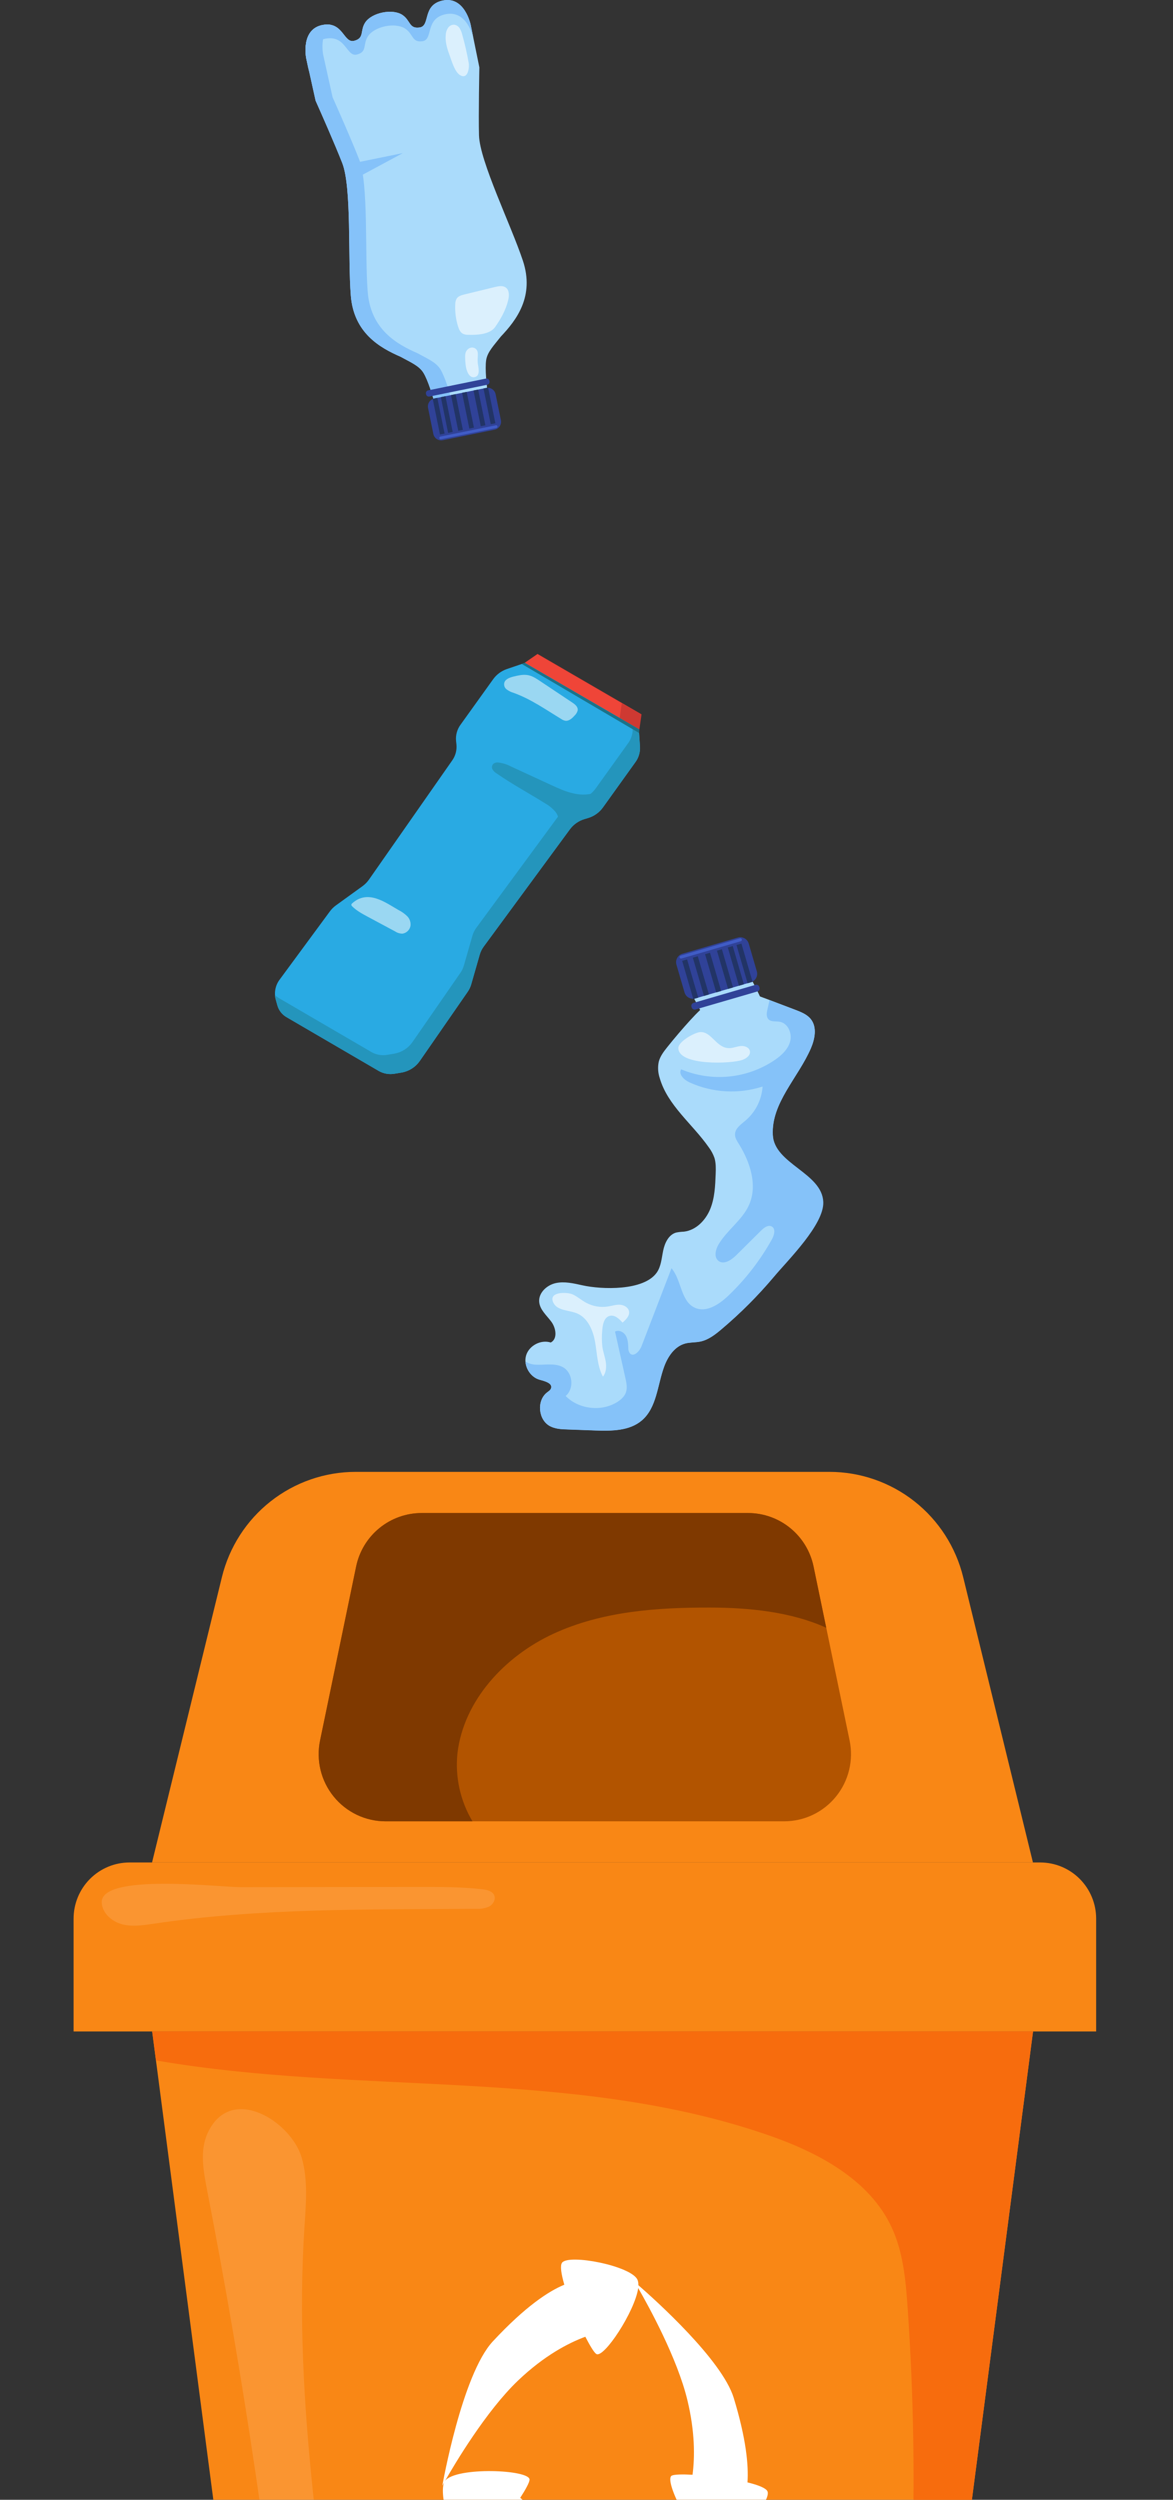 <svg width="192" height="409" viewBox="0 0 192 409" fill="none" xmlns="http://www.w3.org/2000/svg">
<rect x="0" y="0" width="192" height="409" fill="#333333" stroke="none"/>
<path d="M65.581 58.38C67.142 59.251 68.606 59.829 69.322 61.017C70.804 63.461 72.38 70.949 72.38 70.949L80.634 69.283C80.634 69.283 79.162 61.775 79.572 58.946C79.769 57.572 80.891 56.467 81.989 55.055C84.54 52.366 87.526 48.475 85.585 42.645C83.645 36.816 78.524 26.392 78.404 22.139C78.309 18.807 78.464 11.03 78.464 11.03L77.042 4.045C77.042 4.045 76.062 -0.779 72.35 0.112C69.093 0.892 70.467 4.23 68.699 4.494C66.93 4.759 67.227 3.334 65.85 2.431C64.241 1.374 60.861 2.06 59.791 3.664C58.878 5.033 59.706 6.23 57.975 6.677C56.244 7.123 56.204 3.514 52.902 4.068C49.138 4.696 50.12 9.523 50.12 9.523L51.66 16.477C52.575 18.525 54.81 23.581 56.025 26.687C57.576 30.65 56.933 42.234 57.422 48.36C57.91 54.486 62.181 56.903 65.581 58.38Z" fill="#AADBFB"/>
<path d="M65.568 58.363C67.127 59.234 68.594 59.812 69.31 61C70.791 63.442 72.37 70.932 72.37 70.932L75.149 70.366C75.149 70.366 73.573 62.883 72.091 60.433C71.37 59.246 69.906 58.667 68.349 57.797C64.95 56.32 60.682 53.903 60.19 47.779C59.699 41.656 60.345 30.07 58.794 26.104C57.586 23 55.341 17.944 54.436 15.904L52.897 8.947C52.897 8.947 52.201 5.532 54.224 4.073C53.786 3.986 53.335 3.986 52.897 4.073C49.135 4.702 50.116 9.526 50.116 9.526L51.657 16.483C52.57 18.531 54.805 23.587 56.02 26.69C57.574 30.653 56.928 42.239 57.419 48.363C57.91 54.487 62.176 56.886 65.568 58.363Z" fill="#85C2F9"/>
<path d="M53.358 6.311C56.661 5.759 56.701 9.366 58.432 8.92C60.163 8.473 59.335 7.276 60.248 5.907C61.328 4.305 64.698 3.617 66.317 4.679C67.693 5.582 67.397 7.009 69.165 6.742C70.934 6.475 69.559 3.138 72.802 2.355C76.513 1.464 77.494 6.288 77.494 6.288L77.037 4.043C77.037 4.043 76.057 -0.781 72.345 0.11C69.088 0.89 70.462 4.228 68.694 4.492C66.925 4.757 67.222 3.332 65.845 2.429C64.236 1.372 60.856 2.058 59.786 3.662C58.873 5.031 59.702 6.228 57.97 6.675C56.239 7.121 56.199 3.512 52.897 4.066C49.133 4.694 50.116 9.521 50.116 9.521L50.57 11.766C50.57 11.766 49.604 6.942 53.358 6.311Z" fill="#85C2F9"/>
<path d="M72.482 72.029L80.961 70.304C81.674 70.159 82.134 69.463 81.989 68.75L81.125 64.502C80.98 63.789 80.285 63.329 79.572 63.474L71.093 65.199C70.38 65.344 69.92 66.04 70.065 66.752L70.929 71.001C71.074 71.713 71.769 72.174 72.482 72.029Z" fill="#304298"/>
<path d="M70.29 64.881L79.762 62.948C80.013 62.897 80.175 62.652 80.124 62.401L80.103 62.298C80.052 62.047 79.807 61.885 79.556 61.936L70.083 63.869C69.832 63.921 69.67 64.166 69.721 64.417L69.742 64.519C69.794 64.771 70.039 64.933 70.29 64.881Z" fill="#304298"/>
<path d="M80.328 69.406L81.083 69.252L79.894 63.408L79.139 63.561L80.328 69.406Z" fill="#223466"/>
<path d="M78.694 69.738L79.45 69.584L78.261 63.74L77.505 63.893L78.694 69.738Z" fill="#223466"/>
<path d="M76.822 70.121L77.577 69.967L76.388 64.123L75.633 64.276L76.822 70.121Z" fill="#223466"/>
<path d="M75.008 70.486L75.764 70.332L74.575 64.488L73.819 64.641L75.008 70.486Z" fill="#223466"/>
<path d="M73.347 70.826L74.102 70.672L72.913 64.828L72.158 64.981L73.347 70.826Z" fill="#223466"/>
<path d="M72.016 71.095L72.772 70.941L71.582 65.097L70.827 65.251L72.016 71.095Z" fill="#223466"/>
<path d="M72.083 71.427L81.163 69.581C81.221 69.569 81.282 69.581 81.331 69.613C81.381 69.646 81.415 69.697 81.427 69.755C81.439 69.814 81.427 69.875 81.395 69.924C81.362 69.975 81.311 70.01 81.253 70.022L72.173 71.868C72.115 71.879 72.055 71.867 72.005 71.834C71.956 71.802 71.921 71.751 71.909 71.693C71.897 71.635 71.909 71.574 71.941 71.524C71.974 71.474 72.025 71.439 72.083 71.427Z" fill="#405CC6"/>
<path opacity="0.58" d="M83.174 49.145C83.358 48.397 83.398 47.477 82.777 47.035C82.278 46.688 81.622 46.816 81.031 46.955L76.045 48.17C75.546 48.29 75.01 48.442 74.738 48.871C74.59 49.145 74.514 49.453 74.518 49.764C74.453 50.999 74.609 52.236 74.977 53.416C75.122 53.88 75.332 54.371 75.758 54.603C76.025 54.729 76.319 54.789 76.614 54.778C78.025 54.823 80.178 54.75 81.054 53.498C81.987 52.154 82.78 50.749 83.174 49.145Z" fill="white"/>
<path opacity="0.58" d="M78.199 59.408C78.17 59.077 78.17 58.743 78.199 58.411C78.224 58.004 78.259 57.56 78.022 57.228C77.901 57.072 77.734 56.958 77.545 56.901C77.356 56.845 77.154 56.848 76.967 56.912C76.782 56.979 76.615 57.091 76.482 57.237C76.349 57.383 76.252 57.559 76.201 57.75C76.147 57.98 76.126 58.217 76.137 58.453C76.141 58.944 76.179 59.434 76.249 59.92C76.346 60.598 76.765 61.94 77.725 61.698C78.686 61.456 78.289 60.072 78.199 59.408Z" fill="white"/>
<path opacity="0.58" d="M76.715 10.28C76.443 8.72 76.089 7.174 75.655 5.651C75.572 5.288 75.43 4.94 75.236 4.623C75.138 4.464 75.006 4.329 74.85 4.228C74.693 4.127 74.516 4.063 74.331 4.039C74.134 4.036 73.94 4.082 73.765 4.173C73.591 4.264 73.442 4.397 73.333 4.561C73.116 4.89 72.988 5.27 72.964 5.663C72.846 6.763 73.156 7.866 73.542 8.906C73.889 9.834 74.398 11.734 75.288 12.286C76.585 13.079 76.857 11.098 76.715 10.28Z" fill="white"/>
<path d="M65.943 25.049L57.921 26.68L58.412 29.1L65.943 25.049Z" fill="#85C2F9"/>
<path d="M98.683 132.123L104.009 124.697C104.543 123.968 104.807 123.076 104.757 122.173L104.585 119.584C104.554 119.049 104.39 118.531 104.108 118.075C103.826 117.62 103.436 117.242 102.971 116.975L88.956 108.801C88.455 108.526 87.902 108.361 87.332 108.318C86.763 108.275 86.191 108.355 85.656 108.551L82.969 109.464C82.067 109.773 81.283 110.353 80.724 111.126L75.399 118.549C74.824 119.321 74.557 120.28 74.65 121.238L74.713 121.799C74.806 122.739 74.552 123.68 73.999 124.446L60.392 143.917C60.1 144.332 59.741 144.696 59.33 144.994L54.977 148.139C54.595 148.418 54.258 148.755 53.98 149.137L45.803 160.237C45.452 160.691 45.208 161.219 45.09 161.78C44.972 162.342 44.983 162.923 45.122 163.48L45.399 164.478C45.622 165.297 46.16 165.996 46.895 166.421L62.016 175.238C62.801 175.679 63.715 175.833 64.6 175.675L65.721 175.49C66.32 175.388 66.894 175.167 67.408 174.841C67.922 174.514 68.366 174.089 68.714 173.589L76.549 162.278C76.806 161.908 77.002 161.498 77.127 161.065L78.527 156.186C78.664 155.713 78.884 155.268 79.178 154.872L93.281 135.69C93.874 134.89 94.711 134.303 95.665 134.016L96.259 133.839C97.235 133.551 98.087 132.947 98.683 132.123Z" fill="#29AAE3"/>
<path d="M95.665 134.013L96.259 133.836C97.231 133.546 98.08 132.943 98.674 132.12L103.999 124.694C104.533 123.965 104.798 123.073 104.747 122.17L104.575 119.581C104.549 119.145 104.435 118.719 104.24 118.329C104.045 117.939 103.773 117.591 103.44 117.309L103.558 119.077C103.607 119.98 103.343 120.873 102.809 121.604L97.484 129.025C96.889 129.845 96.04 130.448 95.069 130.738L94.476 130.915C93.521 131.201 92.685 131.789 92.091 132.589L77.981 151.778C77.686 152.175 77.465 152.621 77.327 153.095L75.93 157.972C75.804 158.406 75.607 158.816 75.349 159.186L67.514 170.498C67.166 170.997 66.722 171.422 66.208 171.749C65.694 172.075 65.121 172.296 64.521 172.399L63.401 172.584C62.516 172.743 61.602 172.587 60.819 172.145L45.696 163.33C45.441 163.18 45.207 162.997 45 162.786C45.013 163.018 45.05 163.248 45.11 163.472L45.387 164.47C45.61 165.289 46.148 165.988 46.883 166.413L62.017 175.238C62.801 175.678 63.715 175.833 64.601 175.674L65.721 175.49C66.321 175.387 66.894 175.166 67.408 174.84C67.922 174.514 68.366 174.088 68.714 173.589L76.549 162.277C76.806 161.907 77.002 161.498 77.127 161.065L78.527 156.186C78.664 155.712 78.885 155.267 79.178 154.871L93.281 135.69C93.874 134.888 94.711 134.3 95.665 134.013Z" fill="#2495BC"/>
<path opacity="0.53" d="M83.912 110.73C83.413 110.873 82.832 111.09 82.6 111.551C82.51 111.759 82.49 111.991 82.543 112.212C82.597 112.433 82.721 112.63 82.897 112.773C83.261 113.05 83.674 113.255 84.114 113.377C86.945 114.405 89.353 116.121 91.887 117.652C92.095 117.799 92.335 117.896 92.588 117.934C93.164 117.979 93.685 117.495 94.084 117.044C94.309 116.825 94.471 116.55 94.553 116.248C94.656 115.674 94.139 115.25 93.673 114.946C91.83 113.719 89.988 112.491 88.145 111.264C86.634 110.259 85.885 110.229 83.912 110.73Z" fill="white"/>
<path opacity="0.53" d="M57.651 147.795C57.591 147.841 57.545 147.902 57.517 147.972C57.477 148.095 57.564 148.204 57.649 148.292C58.37 149.012 59.3 149.514 60.221 150.008L64.688 152.402C65.046 152.64 65.468 152.763 65.898 152.757C66.214 152.704 66.507 152.557 66.737 152.334C66.967 152.111 67.124 151.824 67.187 151.509C67.229 151.217 67.201 150.919 67.108 150.64C67.014 150.36 66.856 150.106 66.646 149.898C66.222 149.488 65.738 149.145 65.209 148.883C63.134 147.703 60.251 145.466 57.651 147.795Z" fill="white"/>
<path d="M104.593 119.305L85.888 108.442L87.981 107L104.945 116.853L104.593 119.305Z" fill="#EF4538"/>
<path d="M101.777 115.057L101.432 117.469L104.655 119.342L105.007 116.888L88.043 107.035L88.008 107.06L101.777 115.057Z" fill="#CE3932"/>
<path d="M85.887 108.441L104.655 119.342L104.61 119.93L85.396 108.633L85.887 108.441Z" fill="#1B7289"/>
<path d="M97.903 129.566C96.617 130.048 95.216 130.135 93.88 129.815C92.588 129.536 91.405 128.992 90.235 128.451L83.673 125.423C83.019 125.071 82.306 124.846 81.57 124.757C81.296 124.719 81.018 124.784 80.789 124.939C80.661 125.05 80.573 125.201 80.538 125.368C80.504 125.535 80.526 125.708 80.6 125.862C80.764 126.141 80.998 126.374 81.278 126.538C83.81 128.299 86.564 129.78 89.188 131.414C89.819 131.766 90.387 132.223 90.867 132.764C91.103 133.041 91.272 133.37 91.359 133.724C91.445 134.079 91.448 134.449 91.365 134.804C91.275 135.113 91.126 135.402 90.926 135.655C90.874 135.722 90.814 135.812 90.856 135.877C90.899 135.941 91.044 135.822 90.964 135.802L97.903 129.566Z" fill="#2495BC"/>
<path d="M95.333 210.296C93.881 209.977 92.377 209.613 90.93 209.942C89.484 210.271 88.124 211.543 88.257 213.022C88.371 214.307 89.489 215.225 90.252 216.265C91.015 217.305 91.295 219.066 90.147 219.657C88.541 219.131 86.598 220.156 86.116 221.765C85.635 223.374 86.7 225.3 88.334 225.739C89.187 225.968 90.477 226.31 90.19 227.148C90.087 227.445 89.796 227.622 89.546 227.814C87.8 229.156 88.084 232.331 90.045 233.342C90.903 233.788 91.906 233.84 92.874 233.865L97.364 234.03C100.05 234.127 103.013 234.132 105.054 232.386C107.503 230.291 107.598 226.619 108.703 223.594C109.309 221.937 110.416 220.286 112.115 219.815C112.933 219.588 113.804 219.657 114.634 219.483C115.954 219.206 117.061 218.338 118.094 217.467C121.185 214.857 124.05 211.989 126.657 208.894C129.022 206.091 131.274 202.788 131.13 199.124C130.94 194.342 126.732 190.446 126.488 185.667C126.221 180.429 130.646 176.303 132.724 171.494C133.377 169.967 133.749 168.064 132.724 166.754C132.115 165.974 131.142 165.59 130.229 165.238L125.378 163.397C123.791 162.796 122.15 162.185 120.456 162.27C117.463 162.419 115.039 164.667 113.018 166.879C111.699 168.326 110.428 169.815 109.204 171.347C108.631 172.067 108.052 172.826 107.825 173.719C107.641 174.612 107.698 175.538 107.989 176.403C109.287 180.873 113.332 183.886 116.006 187.707C116.407 188.237 116.724 188.826 116.944 189.453C117.194 190.286 117.176 191.174 117.144 192.045C117.071 194.013 116.989 196.036 116.238 197.852C115.488 199.668 113.916 201.286 111.96 201.516C111.527 201.532 111.094 201.582 110.668 201.666C109.441 202.012 108.81 203.367 108.551 204.614C108.291 205.861 108.219 207.211 107.476 208.246C105.325 211.227 98.513 211.002 95.333 210.296Z" fill="#AADBFB"/>
<path d="M112.484 161.592C115.228 159.724 118.91 159.684 121.574 157.721C123.121 160.314 124.47 163.021 125.61 165.817C125.68 165.951 125.705 166.103 125.682 166.251C125.648 166.334 125.598 166.408 125.535 166.471C125.472 166.534 125.398 166.584 125.315 166.618C123.328 167.719 121.051 168.185 118.79 167.955C117.141 167.79 115.869 167.174 114.939 165.847C114.632 165.411 112.689 161.445 112.484 161.592Z" fill="#AADBFB"/>
<path d="M120.77 153.402L111.699 156.046C110.936 156.269 110.498 157.068 110.72 157.831L112.045 162.376C112.267 163.139 113.066 163.578 113.829 163.355L122.901 160.711C123.664 160.489 124.102 159.69 123.88 158.927L122.555 154.381C122.332 153.618 121.533 153.18 120.77 153.402Z" fill="#304298"/>
<path d="M123.662 161.132L113.525 164.087C113.256 164.165 113.102 164.446 113.18 164.715L113.212 164.825C113.291 165.093 113.572 165.247 113.84 165.169L123.977 162.215C124.245 162.136 124.4 161.855 124.321 161.587L124.289 161.477C124.211 161.208 123.93 161.054 123.662 161.132Z" fill="#304298"/>
<path d="M112.468 156.973L111.658 157.209L113.481 163.464L114.291 163.228L112.468 156.973Z" fill="#223466"/>
<path d="M114.216 156.455L113.406 156.691L115.229 162.946L116.039 162.71L114.216 156.455Z" fill="#223466"/>
<path d="M116.218 155.883L115.408 156.119L117.231 162.374L118.041 162.138L116.218 155.883Z" fill="#223466"/>
<path d="M118.161 155.307L117.352 155.543L119.175 161.798L119.985 161.562L118.161 155.307Z" fill="#223466"/>
<path d="M119.938 154.789L119.129 155.025L120.952 161.28L121.761 161.044L119.938 154.789Z" fill="#223466"/>
<path d="M121.359 154.385L120.55 154.621L122.373 160.876L123.182 160.64L121.359 154.385Z" fill="#223466"/>
<path d="M121.267 153.998L111.539 156.831C111.476 156.849 111.41 156.841 111.353 156.81C111.296 156.778 111.254 156.726 111.234 156.664C111.217 156.602 111.225 156.535 111.256 156.478C111.288 156.422 111.34 156.379 111.402 156.36L121.117 153.526C121.18 153.509 121.246 153.517 121.303 153.548C121.36 153.58 121.402 153.632 121.421 153.694C121.439 153.754 121.433 153.82 121.404 153.876C121.376 153.933 121.326 153.976 121.267 153.998Z" fill="#405CC6"/>
<path d="M125.969 163.635C125.852 164.134 125.737 164.633 125.62 165.131C125.49 165.69 125.388 166.356 125.784 166.768C126.236 167.239 127.009 167.062 127.652 167.179C128.974 167.429 129.673 169.048 129.344 170.352C129.014 171.657 127.957 172.642 126.849 173.41C124.62 174.926 122.048 175.862 119.365 176.132C116.683 176.402 113.976 175.998 111.489 174.957C111.01 175.782 111.988 176.69 112.848 177.089C116.614 178.803 120.884 179.047 124.821 177.775C124.751 178.84 124.468 179.88 123.99 180.834C123.512 181.788 122.848 182.636 122.038 183.33C121.274 183.974 120.292 184.642 120.309 185.64C120.309 186.186 120.628 186.673 120.918 187.137C122.791 190.13 124.043 193.941 122.596 197.166C121.474 199.661 118.965 201.277 117.59 203.652C117.109 204.482 116.842 205.69 117.59 206.291C118.468 206.994 119.715 206.161 120.514 205.37L124.602 201.317C125.071 200.851 125.754 200.349 126.33 200.676C127.006 201.065 126.73 202.093 126.35 202.774C124.439 206.204 122.019 209.326 119.174 212.033C117.677 213.44 115.61 214.812 113.746 213.971C111.407 212.916 111.574 209.456 109.913 207.501L105.009 220.252C104.687 221.087 103.741 222.083 103.115 221.444C102.923 221.191 102.827 220.876 102.846 220.559C102.809 219.863 102.786 219.132 102.434 218.531C102.083 217.93 101.277 217.533 100.671 217.872C101.236 220.418 101.804 222.963 102.375 225.507C102.547 226.281 102.714 227.101 102.444 227.845C102.195 228.501 101.656 228.995 101.068 229.369C98.468 231.022 94.739 230.598 92.587 228.403C94.006 227.226 93.774 224.622 92.173 223.711C90.781 222.921 89.045 223.407 87.451 223.265C86.942 223.211 86.452 223.04 86.019 222.766C86.096 224.101 87.039 225.398 88.346 225.759C89.199 225.989 90.489 226.331 90.202 227.166C90.102 227.463 89.808 227.64 89.558 227.832C87.812 229.177 88.097 232.349 90.057 233.362C90.918 233.806 91.921 233.861 92.886 233.886L97.376 234.051C100.06 234.148 103.023 234.153 105.066 232.407C107.513 230.312 107.608 226.64 108.713 223.612C109.319 221.955 110.426 220.307 112.128 219.835C112.943 219.608 113.816 219.678 114.644 219.504C115.964 219.227 117.074 218.359 118.104 217.488C121.196 214.877 124.063 212.009 126.672 208.915C129.037 206.111 134.904 200.332 134.759 196.668C134.569 191.886 126.745 190.464 126.5 185.692C126.236 180.467 130.661 176.329 132.736 171.519C133.389 169.993 133.764 168.087 132.736 166.78C132.127 166.002 131.157 165.618 130.242 165.266L125.969 163.635Z" fill="#85C2F9"/>
<path opacity="0.58" d="M121.551 173.402C122.165 173.17 122.836 172.689 122.756 172.038C122.676 171.387 121.916 171.092 121.282 171.142C120.648 171.192 120.035 171.474 119.411 171.491C117.269 171.546 116.495 168.748 114.607 168.865C113.707 168.917 111.028 170.406 111.033 171.477C111.045 174.415 119.808 174.063 121.551 173.402Z" fill="white"/>
<path opacity="0.58" d="M90.599 213.187C91.265 214.474 93.113 214.337 94.45 214.893C96.239 215.642 97.082 217.695 97.414 219.603C97.745 221.511 97.77 223.534 98.691 225.24C99.212 224.584 99.282 223.669 99.155 222.84C99.027 222.012 98.731 221.214 98.601 220.386C98.494 219.481 98.486 218.567 98.579 217.66C98.641 216.709 98.878 215.532 99.801 215.295C100.609 215.085 101.347 215.774 101.898 216.4C102.472 215.901 103.106 215.273 102.959 214.534C102.826 213.886 102.113 213.507 101.462 213.474C100.811 213.442 100.157 213.661 99.504 213.763C98.281 213.954 97.03 213.738 95.942 213.15C95.194 212.746 94.555 212.18 93.799 211.808C92.869 211.354 89.616 211.287 90.599 213.187Z" fill="white"/>
<g clip-path="url(#clip0_518_5529)">
<path d="M157.659 258.056C156.458 253.14 153.649 248.769 149.68 245.644C145.711 242.519 140.812 240.82 135.766 240.818H58.212C53.166 240.82 48.267 242.519 44.298 245.644C40.329 248.769 37.52 253.14 36.319 258.056L24.888 304.726H169.075L157.659 258.056Z" fill="#F98715"/>
<path d="M21.208 304.727H170.258C172.688 304.727 175.019 305.695 176.737 307.419C178.456 309.143 179.421 311.482 179.421 313.92V332.376H12.044V313.92C12.044 311.482 13.01 309.143 14.728 307.419C16.447 305.695 18.777 304.727 21.208 304.727Z" fill="#F98715"/>
<path d="M97.449 332.361H24.907L46.933 500.973C47.156 502.682 47.991 504.252 49.282 505.389C50.573 506.526 52.233 507.152 53.951 507.152H140.05C141.768 507.152 143.428 506.526 144.719 505.389C146.01 504.252 146.845 502.682 147.068 500.973L169.094 332.361H97.449Z" fill="#F98715"/>
<path d="M139.065 284.768L133.166 256.302C132.653 253.829 131.306 251.609 129.353 250.016C127.4 248.422 124.959 247.552 122.441 247.553H69.013C66.496 247.553 64.055 248.423 62.103 250.016C60.15 251.61 58.804 253.83 58.292 256.302L52.389 284.768C52.058 286.367 52.086 288.02 52.471 289.606C52.856 291.193 53.589 292.674 54.616 293.94C55.643 295.207 56.939 296.229 58.409 296.93C59.879 297.631 61.486 297.995 63.114 297.995H128.344C129.972 297.995 131.579 297.632 133.049 296.93C134.518 296.229 135.814 295.207 136.841 293.94C137.868 292.673 138.6 291.193 138.985 289.606C139.37 288.019 139.397 286.367 139.065 284.768Z" fill="#B25400"/>
<path d="M97.449 332.361H24.907L25.53 337.115C58.746 342.861 93.734 338.307 125.603 349.293C133.819 352.124 142.287 356.544 145.957 364.443C147.839 368.496 148.247 373.055 148.56 377.514C150.552 406.212 149.49 435.041 145.392 463.513C144.284 471.205 142.826 479.18 138.214 485.424C129.654 497.008 113.42 498.992 99.06 499.628C87.583 500.142 76.057 500.421 64.633 499.192C59.002 498.586 53.252 497.56 48.415 494.595C47.518 494.044 46.663 493.426 45.856 492.748L46.933 500.973C47.156 502.682 47.991 504.252 49.282 505.389C50.573 506.526 52.233 507.152 53.951 507.152H140.05C141.768 507.152 143.428 506.526 144.719 505.389C146.01 504.252 146.845 502.682 147.068 500.973L169.094 332.361H97.449Z" fill="#F76C0D"/>
<path opacity="0.12" d="M33.994 348.985C32.688 351.812 33.272 355.114 33.868 358.178C39.87 389.028 44.478 420.108 47.693 451.417C48.075 455.03 49.816 459.806 53.382 459.197C56.684 458.63 57.12 454.087 56.703 450.77C53.118 422.074 47.953 393.31 49.831 364.441C50.079 360.634 50.442 356.734 49.396 353.064C47.701 347.1 37.774 340.829 33.994 348.985Z" fill="white"/>
<path opacity="0.12" d="M16.653 311.315C16.752 313.054 18.333 314.414 20.013 314.847C21.693 315.28 23.449 315 25.186 314.743C42.623 312.154 60.334 312.445 77.958 312.307C78.689 312.356 79.421 312.225 80.089 311.924C80.726 311.571 81.181 310.775 80.894 310.097C80.608 309.419 79.715 309.2 78.959 309.112C75.423 308.706 71.857 308.729 68.303 308.729L39.355 308.767C35.957 308.771 16.37 306.438 16.653 311.315Z" fill="white"/>
<path d="M133.166 256.302C132.653 253.829 131.306 251.609 129.353 250.016C127.4 248.422 124.959 247.552 122.441 247.553H69.013C66.496 247.553 64.055 248.423 62.103 250.016C60.15 251.61 58.804 253.83 58.292 256.302L52.389 284.768C52.058 286.367 52.086 288.02 52.471 289.606C52.856 291.193 53.589 292.674 54.616 293.94C55.643 295.207 56.939 296.229 58.409 296.93C59.879 297.631 61.486 297.995 63.114 297.995H77.336C75.339 294.649 74.476 290.743 74.877 286.863C75.9 278.175 82.662 270.962 90.588 267.304C98.514 263.645 107.467 262.998 116.191 263.021C122.575 263.021 129.554 263.73 135.243 266.331L133.166 256.302Z" fill="#7F3900"/>
<path d="M125.618 407.611C125.37 407.082 124.091 406.58 122.35 406.155C122.544 403.355 122.132 399.003 120.101 392.338C118.192 386.105 107.238 376.284 104.485 373.889C104.503 373.597 104.458 373.305 104.356 373.031C103.409 370.733 93.039 368.714 91.989 370.227C91.653 370.71 91.867 372.085 92.371 373.813C89.832 374.855 86.006 377.348 80.669 383.083C75.595 388.546 72.403 406.695 72.403 406.695C72.403 406.695 72.51 406.5 72.708 406.151C71.62 408.618 74.862 417.885 76.622 418.027C77.206 418.076 78.286 417.203 79.527 415.901C81.696 417.586 85.762 419.666 93.379 421.432C100.633 423.114 117.89 416.812 117.89 416.812H117.86C120.761 415.755 126.32 409.116 125.618 407.611ZM96.838 414.667C91.164 412.982 87.43 410.591 85.151 408.683C86.048 407.301 86.648 406.182 86.678 405.73C86.816 404.045 74.629 403.57 72.853 405.899C74.38 403.217 79.562 394.479 84.8 389.488C89.091 385.401 93.024 383.359 95.807 382.325C96.571 383.796 97.216 384.876 97.59 385.136C98.804 385.979 103.943 378.138 104.462 374.361C106.131 377.257 110.881 385.853 112.526 392.748C113.763 397.904 113.736 401.999 113.358 404.906C111.678 404.815 110.384 404.849 109.968 405.044C108.517 405.734 113.595 415.571 116.588 416.847C113.095 416.824 103.489 416.625 96.838 414.667Z" fill="white"/>
</g>
<defs>
<clipPath id="clip0_518_5529">
<rect width="192" height="176" fill="white" transform="translate(0 233)"/>
</clipPath>
</defs>
</svg>
